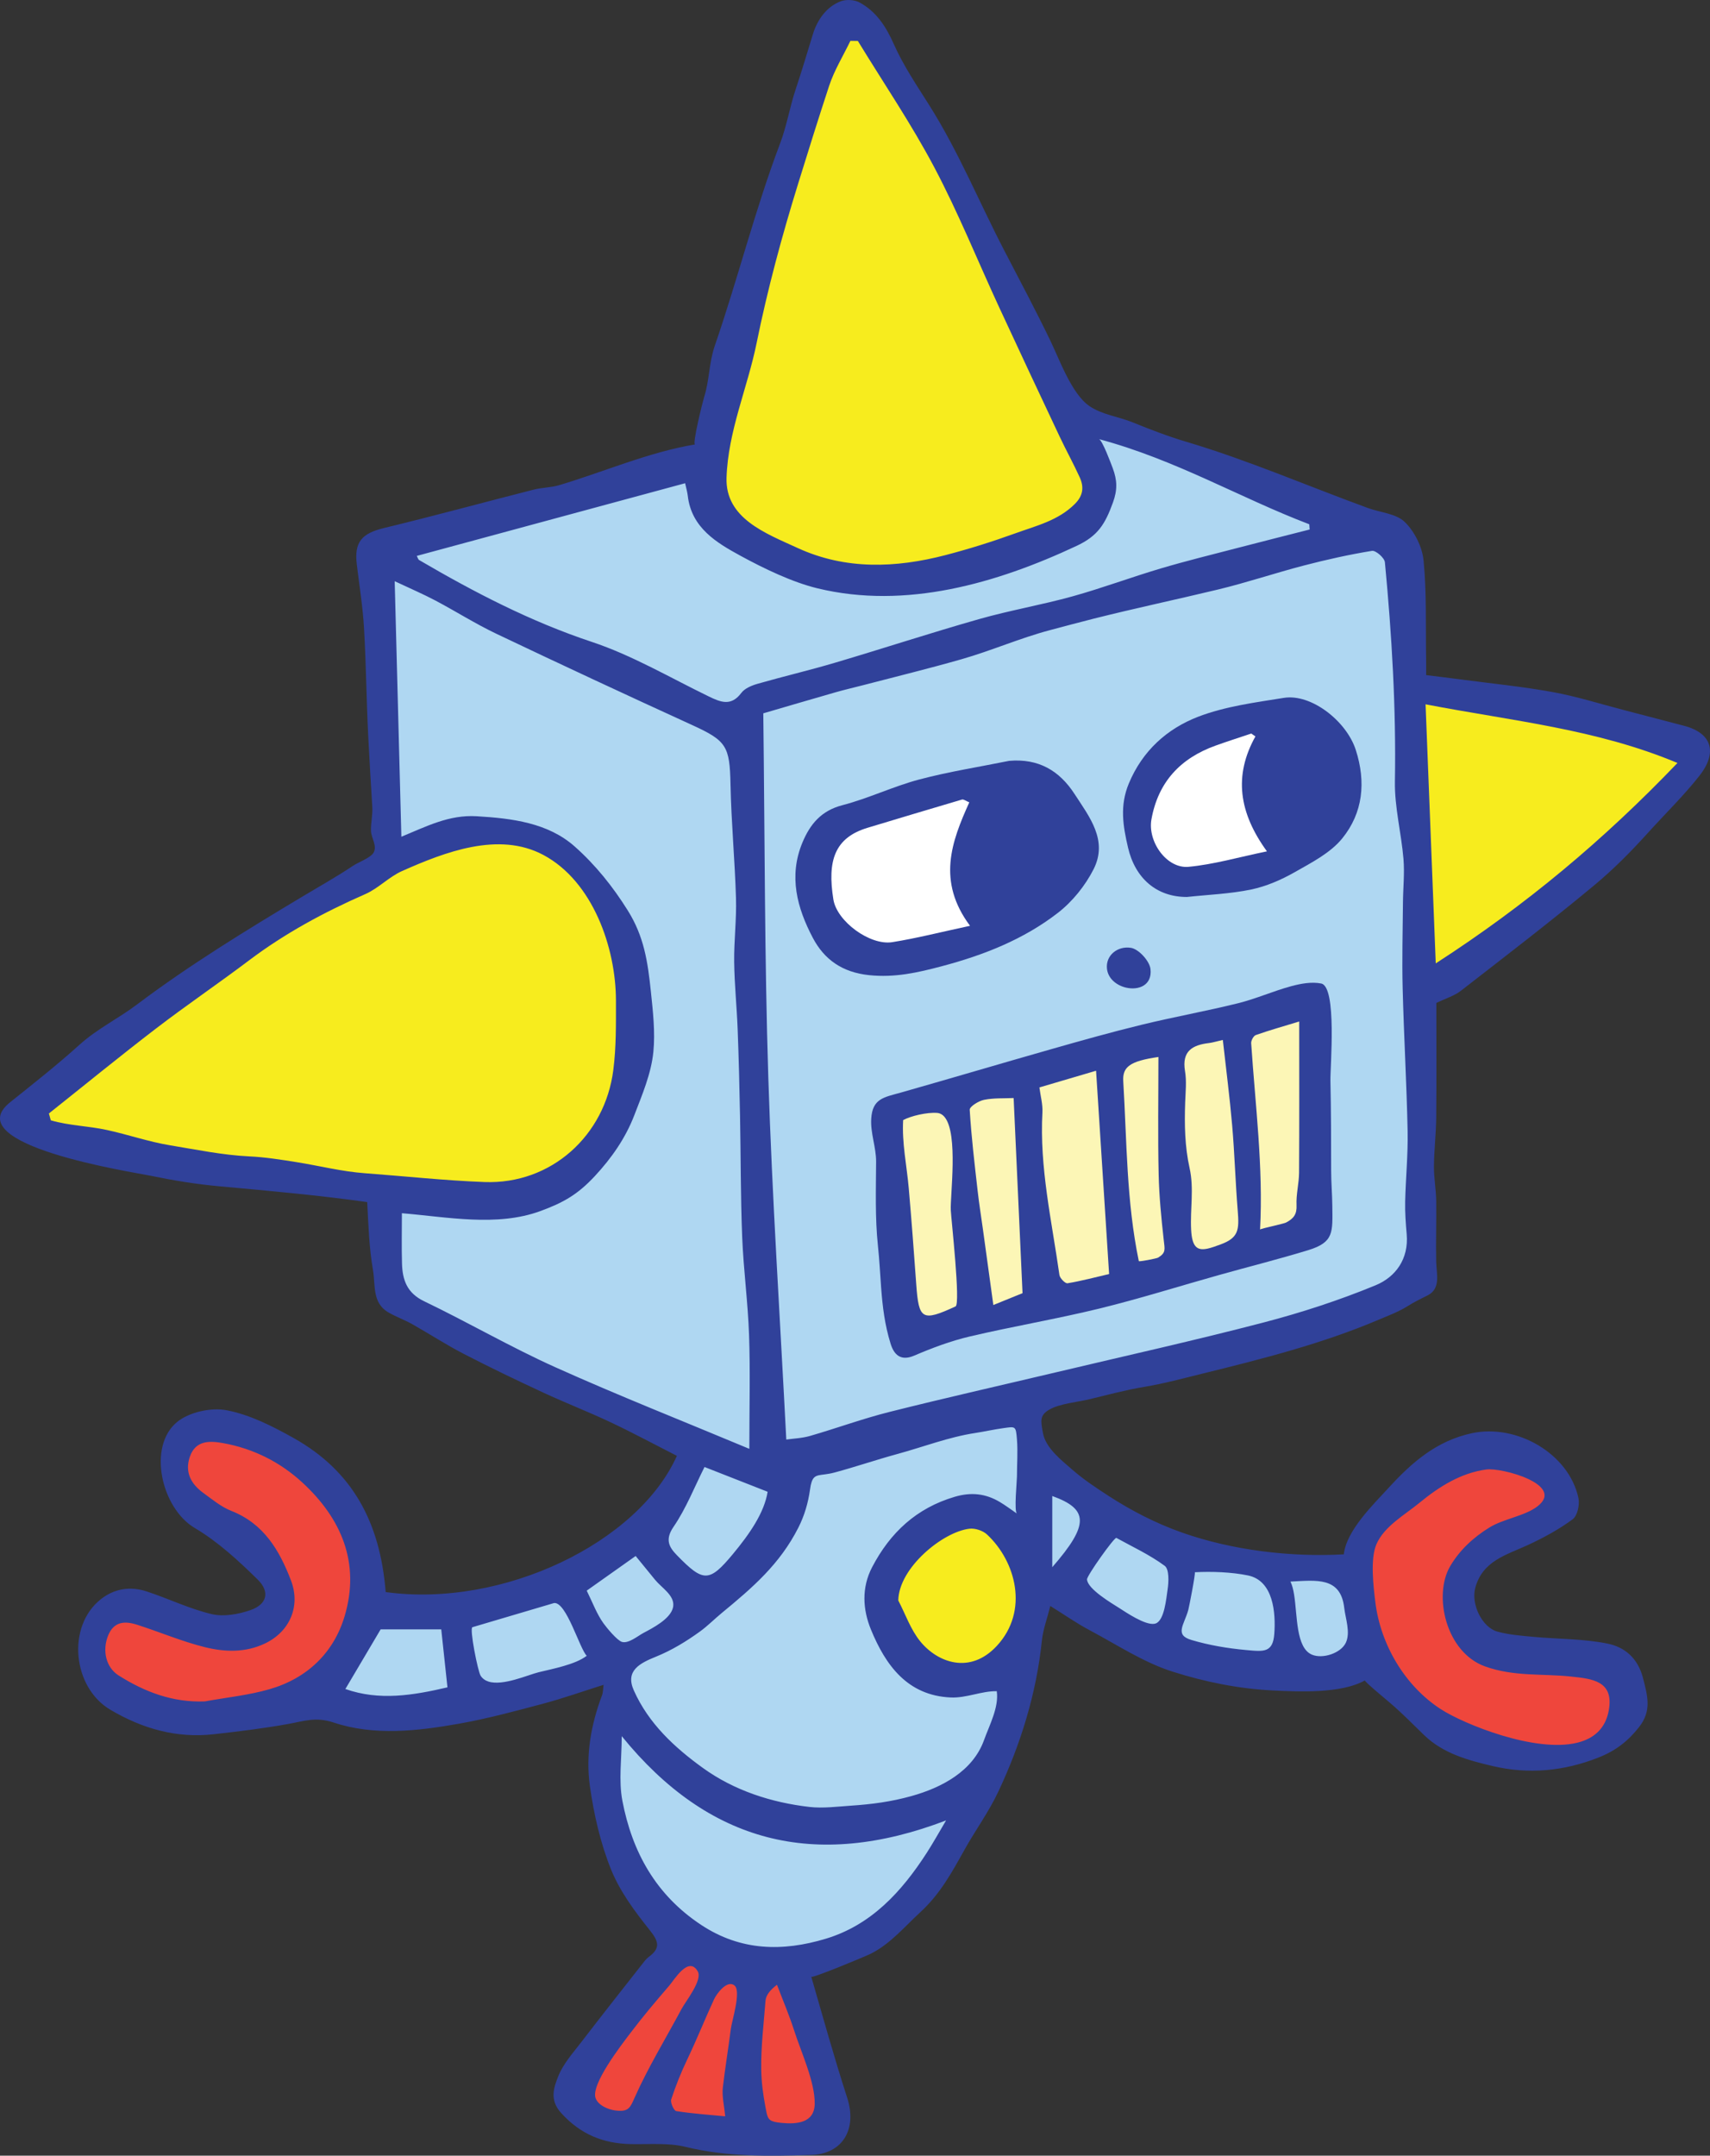 <svg version="1.1" xmlns="http://www.w3.org/2000/svg" xmlns:xlink="http://www.w3.org/1999/xlink" width="109.92" height="138.522" viewBox="0,0,109.92,138.522"><rect x="0" y="0" width="109.92" height="138.522" fill="#333333" stroke="none"/><g transform="translate(-187.983,-83.411)"><g data-paper-data="{&quot;isPaintingLayer&quot;:true}" fill-rule="nonzero" stroke="none" stroke-width="1" stroke-linecap="butt" stroke-linejoin="miter" stroke-miterlimit="10" stroke-dasharray="" stroke-dashoffset="0" style="mix-blend-mode: normal"><path d="M239.725,209.883l1.875,9.31l-0.45,1.351l-13.65,-0.676l-2.1,-0.976l-0.75,-1.426l6.421,-9.16l8.654,1.577" fill="#ef463c"/><g><path d="M276.85,117.386l1.575,2.252l1.05,42.42l-0.75,3.904l-24.525,7.358l-0.825,2.402l2.475,2.328l3.283,2.552l4.742,2.027l4.275,0.901l2.85,0.526l3.3,0.375l1.204,3.679l-0.529,2.252l-3.975,0.826l-6.675,-1.201l-5.706,-2.478l-4.044,-2.552l-1.95,7.733l-2.475,6.682l-5.1,7.658l-5.475,2.327l-5.025,-0.45l-3.6,-1.802l-3.375,-4.655l-0.9,-6.081l0.75,-4.28l0.15,-2.027l-6.9,2.102l-9.375,1.652l-2.925,-1.276l3.525,-5.481h3.45l7.05,-1.201l7.875,-5.256l1.8,-3.078l0.15,-1.577l-16.35,-7.658l-2.475,-1.501l-0.6,-1.051v-26.536v-20.313l16.35,-5.106l27.75,-3.604l19.95,7.208" fill="#afd7f2"/><path d="M189.775,155.601l1.05,-2.177l10.575,-7.303l11.175,-7.338l5.025,-1.801l6.375,1.201l3.375,4.054l1.35,7.808l-2.175,6.907l-4.575,3.154h-8.7l-20.85,-3.078l-2.625,-1.427" fill="#f7ec1e"/><path d="M241.15,86.153l1.793,-1.501l12.607,22.824l3.256,7.432l-2.206,2.403l-6.45,2.327l-7.207,0.901c0,0 -6.668,-1.952 -6.743,-1.952c-0.075,0 -2.325,-2.477 -2.85,-3.604c-0.525,-1.126 0.675,-4.805 0.675,-4.805z" fill="#f7ec1e"/><path d="M278.575,127.897l9.15,1.051l9.15,2.778l-2.55,3.454l-14.85,12.162l-0.9,-19.445" fill="#f7ec1e"/><path d="M254.05,183.155v4.204l-1.5,2.928l-3,0.601l-2.7,-0.901l-1.8,-3.078v-3.078l2.85,-2.328l3.375,-0.976l2.775,2.628" fill="#f7ec1e"/><path d="M253.75,141.05l-3.45,2.764c0,0 -5.1,1.426 -6.32,1.426c-1.221,0 -2.68,-2.778 -3.28,-3.604c-0.6,-0.825 -0.15,-3.904 0,-4.654c0.15,-0.751 11.175,-3.304 11.175,-3.304z" fill="#ffffff"/><path d="M273.325,136.531c0,0 -5.55,3.078 -5.775,2.928c-0.225,-0.15 -3.825,0.601 -3.825,0.601l-1.777,-1.277l-0.773,-2.777l0.773,-2.929l3.727,-2.552l4.575,-0.751z" fill="#ffffff"/><path d="M272.65,162.283l-24.6,6.832c0,0 -1.575,-0.375 -1.575,-0.6c0,-0.226 -1.425,-13.59 -1.425,-13.59l27,-7.057z" fill="#fcf6b6"/><path d="M211.45,183.005v3.528l-0.825,3.304l-2.25,2.177l-3.9,1.727h-4.8l-3.675,-0.676l-2.025,-3.078c0,0 0,-1.951 0,-1.99c0,-0.039 1.575,-1.389 1.575,-1.389h1.95c0,0 6.15,1.652 6.45,1.352c0.3,-0.3 1.2,0 1.2,0l0.9,-1.276c0,0 -0.225,-1.427 -0.45,-1.652c-0.225,-0.225 -1.725,-1.802 -1.725,-1.802c0,0 -3.75,-3.304 -3.9,-3.529c-0.15,-0.225 -0.825,-2.477 -0.825,-2.477l0.975,-1.727h3.75l5.85,3.453z" fill="#ef463c"/><path d="M281.5,185.708l0.975,2.552l2.175,1.051l3.075,0.451l2.925,0.45l2.175,2.102l-0.75,2.328l-2.325,1.201h-4.35l-3.9,-0.976l-3.375,-2.327l-2.621,-4.205v-4.955l1.121,-2.778l4.05,-3.078l4.425,-0.601l2.625,1.727l0.375,1.877l-3.15,1.952c0,0 -2.55,1.502 -2.85,1.802z" fill="#ef463c"/><path d="M212.776,185.717c7.547,1.031 16.221,-3.177 18.718,-8.754c-1.41,-0.718 -2.81,-1.473 -4.244,-2.15c-1.438,-0.68 -2.926,-1.254 -4.368,-1.925c-1.714,-0.796 -3.419,-1.614 -5.097,-2.482c-1.128,-0.583 -2.197,-1.281 -3.305,-1.905c-0.487,-0.274 -1.019,-0.465 -1.505,-0.74c-1.09,-0.618 -0.847,-1.768 -1.016,-2.734c-0.252,-1.447 -0.294,-2.901 -0.371,-4.37c-3.056,-0.432 -6.325,-0.727 -9.436,-1.009c-1.553,-0.14 -2.982,-0.374 -4.503,-0.687c-1.127,-0.233 -12.465,-1.961 -9.016,-4.719c1.498,-1.199 3.026,-2.4 4.449,-3.687c1.149,-1.038 2.484,-1.675 3.712,-2.6c3.36,-2.53 7.016,-4.767 10.625,-6.929c1.101,-0.66 2.213,-1.281 3.265,-1.986c0.326,-0.219 1.125,-0.505 1.313,-0.839c0.244,-0.435 -0.147,-0.938 -0.166,-1.384c-0.022,-0.502 0.116,-1.024 0.083,-1.559c-0.093,-1.484 -0.179,-2.969 -0.256,-4.454c-0.121,-2.347 -0.14,-4.7 -0.276,-7.047c-0.08,-1.364 -0.3,-2.72 -0.464,-4.08c-0.174,-1.435 0.323,-1.991 1.743,-2.334c3.219,-0.777 6.416,-1.651 9.626,-2.468c0.538,-0.137 1.113,-0.131 1.643,-0.288c2.885,-0.859 5.754,-2.123 8.734,-2.617c-0.204,0.034 0.494,-2.77 0.574,-3.018c0.349,-1.076 0.318,-2.238 0.688,-3.311c1.483,-4.295 2.6,-8.787 4.204,-13.017c0.429,-1.13 0.62,-2.343 1.008,-3.499c0.391,-1.173 0.74,-2.345 1.099,-3.518c0.279,-0.908 0.867,-1.766 1.791,-2.114c0.348,-0.131 0.873,-0.103 1.199,0.072c1.09,0.587 1.711,1.553 2.22,2.701c0.613,1.376 1.477,2.647 2.285,3.93c1.89,3.001 3.193,6.209 4.823,9.344c0.995,1.915 2.009,3.82 2.947,5.765c0.598,1.238 1.371,3.413 2.502,4.195c0.806,0.557 1.894,0.687 2.792,1.053c1.161,0.473 2.292,0.905 3.476,1.257c3.934,1.171 7.77,2.831 11.633,4.243c0.803,0.294 1.813,0.356 2.371,0.895c0.633,0.609 1.131,1.61 1.216,2.486c0.203,2.086 0.128,4.198 0.163,6.3c0.007,0.409 0.001,0.819 0.001,1.058c0.804,0.101 1.515,0.185 2.225,0.28c1.977,0.262 3.965,0.457 5.926,0.814c1.54,0.281 3.046,0.761 4.567,1.155c1.29,0.334 2.579,0.672 3.869,1.011c1.812,0.478 2.149,1.736 0.966,3.229c-1.026,1.294 -2.178,2.413 -3.279,3.63c-1.089,1.206 -2.196,2.329 -3.453,3.375c-2.807,2.334 -5.708,4.555 -8.591,6.795c-0.412,0.32 -0.951,0.478 -1.574,0.78c0,2.345 0.016,4.856 -0.008,7.368c-0.01,1.044 -0.138,2.086 -0.146,3.128c-0.006,0.746 0.137,1.492 0.146,2.238c0.017,1.293 -0.029,2.59 -0.002,3.882c0.015,0.773 0.313,1.719 -0.526,2.16c-0.485,0.255 -0.837,0.404 -1.295,0.696c-0.568,0.363 -1.254,0.619 -1.875,0.882c-3.619,1.538 -7.474,2.517 -11.319,3.462c-1.251,0.308 -2.476,0.642 -3.75,0.854c-1.191,0.198 -2.347,0.51 -3.515,0.793c-0.757,0.184 -1.933,0.281 -2.598,0.674c-0.622,0.367 -0.541,0.716 -0.4,1.497c0.175,0.973 1.211,1.766 1.912,2.377c0.694,0.606 1.487,1.132 2.257,1.633c1.498,0.975 3.097,1.799 4.785,2.393c3.228,1.136 6.981,1.585 10.387,1.394c0.161,-1.532 1.914,-3.219 2.897,-4.293c1.477,-1.612 3.067,-3.008 5.347,-3.493c2.868,-0.61 6.222,1.305 6.837,4.168c0.091,0.424 -0.064,1.139 -0.368,1.364c-0.88,0.651 -1.864,1.183 -2.861,1.647c-1.384,0.642 -2.943,1.016 -3.407,2.779c-0.271,1.03 0.437,2.527 1.441,2.798c0.748,0.202 1.539,0.261 2.315,0.333c1.589,0.148 3.21,0.119 4.763,0.436c1.085,0.222 1.941,0.924 2.271,2.22c0.288,1.134 0.57,2.087 -0.252,3.136c-0.714,0.911 -1.507,1.525 -2.604,1.959c-2.243,0.889 -4.527,1.091 -6.812,0.551c-1.561,-0.367 -3.184,-0.802 -4.411,-1.993c-0.698,-0.677 -1.399,-1.394 -2.137,-2.026c-0.157,-0.135 -1.735,-1.443 -1.664,-1.483c-1.524,0.853 -4.223,0.728 -5.912,0.645c-2.191,-0.108 -4.357,-0.545 -6.445,-1.208c-1.886,-0.599 -3.602,-1.744 -5.373,-2.684c-0.788,-0.417 -1.521,-0.933 -2.492,-1.538c-0.208,0.833 -0.469,1.52 -0.542,2.227c-0.347,3.372 -1.356,6.639 -2.797,9.698c-0.628,1.335 -1.471,2.473 -2.174,3.735c-0.832,1.491 -1.57,2.849 -2.852,4.027c-1.011,0.929 -1.935,2.045 -3.186,2.664c-0.386,0.19 -3.778,1.597 -3.813,1.476c0.747,2.581 1.471,5.194 2.308,7.776c0.647,1.993 -0.271,3.614 -2.318,3.674c-2.699,0.079 -5.402,0.136 -8.08,-0.52c-1.125,-0.275 -2.352,-0.151 -3.533,-0.178c-1.763,-0.04 -3.206,-0.628 -4.443,-1.983c-0.781,-0.854 -0.487,-1.647 -0.203,-2.366c0.322,-0.817 0.961,-1.519 1.509,-2.236c1.272,-1.659 2.57,-3.298 3.861,-4.943c0.137,-0.176 0.272,-0.369 0.449,-0.498c0.753,-0.553 0.658,-0.982 0.074,-1.711c-0.966,-1.207 -1.931,-2.502 -2.5,-3.919c-0.684,-1.705 -1.106,-3.555 -1.36,-5.381c-0.273,-1.963 0.076,-3.928 0.785,-5.805c0.074,-0.195 0.064,-0.422 0.099,-0.671c-1.323,0.417 -2.58,0.864 -3.865,1.207c-1.792,0.478 -3.589,0.964 -5.412,1.289c-2.689,0.478 -5.474,0.795 -8.073,-0.072c-1.143,-0.382 -1.911,-0.091 -2.876,0.084c-1.597,0.29 -3.213,0.486 -4.827,0.668c-2.395,0.269 -4.578,-0.35 -6.648,-1.571c-2.443,-1.44 -2.822,-5.367 -0.615,-7.106c0.878,-0.693 1.901,-0.842 2.944,-0.5c1.406,0.461 2.756,1.122 4.187,1.459c0.774,0.182 1.713,0.009 2.489,-0.259c1.053,-0.363 1.273,-1.166 0.462,-1.963c-1.24,-1.216 -2.554,-2.432 -4.038,-3.308c-2.163,-1.277 -3.056,-5.24 -1.147,-6.813c0.775,-0.639 2.192,-0.951 3.191,-0.758c1.503,0.289 2.963,1.031 4.322,1.795c3.757,2.113 5.542,5.384 5.9,9.889zM237.048,129.249c0.1,8.1 0.079,15.75 0.322,23.393c0.246,7.72 0.755,15.43 1.156,23.274c0.449,-0.065 1.009,-0.083 1.531,-0.234c1.704,-0.493 3.377,-1.108 5.096,-1.54c3.585,-0.901 7.191,-1.713 10.788,-2.565c4.422,-1.049 8.862,-2.034 13.259,-3.182c2.444,-0.638 4.868,-1.429 7.202,-2.391c1.288,-0.53 2.142,-1.687 2.004,-3.282c-0.061,-0.698 -0.113,-1.401 -0.098,-2.1c0.034,-1.507 0.188,-3.014 0.158,-4.518c-0.063,-3.06 -0.241,-6.119 -0.319,-9.179c-0.047,-1.835 0.004,-3.672 0.019,-5.508c0.008,-0.939 0.111,-1.884 0.033,-2.814c-0.14,-1.667 -0.579,-3.329 -0.55,-4.987c0.08,-4.71 -0.198,-9.397 -0.644,-14.076c-0.027,-0.282 -0.588,-0.771 -0.829,-0.732c-1.467,0.239 -2.924,0.564 -4.363,0.938c-1.857,0.483 -3.68,1.101 -5.544,1.549c-2.663,0.64 -5.319,1.202 -7.972,1.868c-0.94,0.236 -1.868,0.49 -2.804,0.736c-1.938,0.511 -3.76,1.318 -5.683,1.868c-2.118,0.607 -4.26,1.128 -6.391,1.685c-0.574,0.15 -1.154,0.281 -1.725,0.445c-1.668,0.478 -3.333,0.969 -4.646,1.352zM213.817,161.372c0,1.154 -0.025,2.198 0.007,3.241c0.031,1.049 0.322,1.888 1.419,2.414c2.835,1.361 5.564,2.951 8.43,4.239c4.041,1.817 8.169,3.446 12.478,5.247c0,-2.641 0.063,-4.974 -0.018,-7.302c-0.072,-2.109 -0.358,-4.21 -0.442,-6.319c-0.104,-2.586 -0.087,-5.176 -0.138,-7.765c-0.036,-1.861 -0.082,-3.721 -0.153,-5.58c-0.056,-1.444 -0.206,-2.886 -0.224,-4.33c-0.016,-1.36 0.158,-2.724 0.117,-4.082c-0.072,-2.439 -0.303,-4.874 -0.352,-7.313c-0.05,-2.466 -0.254,-2.808 -2.454,-3.814c-4.213,-1.924 -8.412,-3.879 -12.594,-5.869c-1.346,-0.64 -2.613,-1.447 -3.933,-2.144c-0.784,-0.414 -1.602,-0.764 -2.606,-1.236c0.147,5.617 0.285,10.903 0.429,16.421c1.605,-0.66 3.059,-1.424 4.838,-1.318c2.278,0.136 4.581,0.42 6.3,1.941c1.341,1.186 2.463,2.592 3.411,4.107c1.047,1.669 1.288,3.277 1.492,5.238c0.131,1.253 0.283,2.587 0.158,3.854c-0.138,1.399 -0.723,2.765 -1.223,4.067c-0.568,1.48 -1.466,2.763 -2.541,3.919c-1.098,1.181 -2.017,1.704 -3.511,2.25c-2.79,1.02 -5.989,0.373 -8.89,0.134zM191.125,154.963c0.041,0.147 0.083,0.293 0.125,0.44c1.202,0.348 2.391,0.355 3.618,0.623c1.356,0.295 2.673,0.755 4.044,0.981c1.678,0.276 3.402,0.633 5.099,0.713c1.025,0.049 2.022,0.209 3.018,0.367c1.493,0.237 2.903,0.605 4.413,0.715c2.561,0.19 5.119,0.47 7.683,0.566c4.283,0.159 7.739,-2.974 8.28,-7.185c0.191,-1.483 0.171,-2.958 0.171,-4.467c-0.001,-3.408 -1.49,-7.674 -4.668,-9.367c-2.875,-1.533 -6.352,-0.176 -9.081,1.035c-0.84,0.373 -1.519,1.112 -2.361,1.481c-2.651,1.162 -5.173,2.522 -7.49,4.271c-1.966,1.483 -4.008,2.868 -5.963,4.366c-2.326,1.782 -4.595,3.638 -6.888,5.461zM243.126,86.042c-0.16,-0.002 -0.319,-0.005 -0.478,-0.007c-0.464,0.965 -1.04,1.894 -1.371,2.902c-0.686,2.084 -1.339,4.178 -1.988,6.273c-1.043,3.366 -1.965,6.774 -2.667,10.229c-0.589,2.905 -1.839,5.67 -1.937,8.668c-0.086,2.612 2.502,3.571 4.586,4.525c3.07,1.406 6.292,1.282 9.494,0.449c1.516,-0.395 3.018,-0.868 4.491,-1.401c1.338,-0.485 2.758,-0.817 3.829,-1.895c0.543,-0.547 0.578,-1.101 0.297,-1.715c-0.401,-0.879 -0.871,-1.727 -1.284,-2.603c-1.305,-2.766 -2.605,-5.534 -3.889,-8.31c-1.388,-2.999 -2.626,-6.077 -4.169,-8.993c-1.477,-2.792 -3.264,-5.421 -4.914,-8.122zM214.773,119.133c0.074,0.137 0.091,0.23 0.145,0.262c3.548,2.075 7.164,3.954 11.101,5.262c2.607,0.866 5.029,2.297 7.519,3.505c0.774,0.376 1.441,0.65 2.096,-0.223c0.22,-0.294 0.663,-0.477 1.039,-0.586c1.655,-0.474 3.332,-0.866 4.982,-1.355c3.099,-0.917 6.172,-1.926 9.282,-2.809c1.973,-0.561 4.007,-0.907 5.984,-1.456c1.912,-0.531 3.775,-1.23 5.677,-1.794c1.623,-0.482 3.27,-0.884 4.909,-1.311c1.552,-0.404 3.108,-0.795 4.662,-1.192c-0.009,-0.112 -0.017,-0.224 -0.025,-0.336c-4.438,-1.688 -8.57,-4.147 -13.522,-5.472c0.221,0.059 0.782,1.585 0.883,1.852c0.3,0.792 0.312,1.415 0.021,2.216c-0.507,1.403 -0.971,2.152 -2.336,2.792c-5.138,2.409 -10.985,4.102 -16.656,2.729c-1.629,-0.394 -3.461,-1.28 -4.943,-2.088c-1.532,-0.836 -3.16,-1.79 -3.398,-3.863c-0.028,-0.242 -0.1,-0.48 -0.17,-0.803c-5.784,1.566 -11.482,3.109 -17.25,4.67zM240.147,178.664c-0.037,0.116 -0.067,0.263 -0.093,0.449c-0.121,0.867 -0.357,1.685 -0.755,2.468c-1.193,2.347 -2.933,3.843 -4.921,5.48c-0.456,0.375 -0.907,0.832 -1.394,1.185c-0.887,0.641 -1.818,1.211 -2.833,1.621c-1.039,0.42 -1.994,0.9 -1.425,2.171c0.95,2.125 2.613,3.661 4.425,4.97c2.019,1.462 4.421,2.236 6.874,2.517c0.86,0.099 1.805,-0.026 2.659,-0.083c1.351,-0.09 2.579,-0.252 3.888,-0.617c1.935,-0.54 3.943,-1.588 4.665,-3.598c0.34,-0.949 0.97,-2.118 0.818,-3.141c-0.976,-0.019 -1.942,0.447 -2.951,0.404c-2.784,-0.118 -4.196,-2.068 -5.138,-4.369c-0.525,-1.281 -0.614,-2.683 0.079,-4.008c1.163,-2.222 2.848,-3.794 5.311,-4.52c1.056,-0.311 1.981,-0.208 2.89,0.332c0.375,0.221 0.723,0.487 1.107,0.749c-0.196,-0.134 0,-2.086 0,-2.387c0,-0.783 0.063,-1.595 0,-2.376c-0.072,-0.884 -0.085,-0.838 -0.892,-0.726c-0.597,0.082 -1.199,0.219 -1.798,0.311c-1.703,0.26 -3.328,0.893 -5.007,1.351c-1.359,0.371 -2.719,0.836 -4.033,1.188c-0.897,0.24 -1.281,0.016 -1.476,0.629zM279.619,128.67c0.217,5.517 0.43,10.945 0.655,16.648c5.809,-3.751 10.789,-7.924 15.537,-12.879c-5.226,-2.189 -10.584,-2.69 -16.192,-3.769zM248.798,200.39c-8.431,3.22 -15.275,1.45 -20.849,-5.415c0,1.446 -0.209,2.842 0.041,4.152c0.628,3.29 2.152,6.055 5.066,7.978c2.558,1.689 5.248,1.717 7.999,0.891c2.931,-0.88 4.888,-3.027 6.499,-5.521c0.41,-0.635 0.777,-1.298 1.244,-2.085zM289.382,195.394c1.044,-0.26 1.812,-0.894 2.02,-2.104c0.322,-1.868 -1.073,-2 -2.429,-2.145c-1.837,-0.196 -3.664,0.016 -5.522,-0.648c-2.532,-0.906 -3.35,-4.57 -2.249,-6.444c0.614,-1.043 1.502,-1.858 2.526,-2.489c0.91,-0.559 2.278,-0.734 3.084,-1.355c1.817,-1.402 -2.308,-2.503 -3.285,-2.37c-1.651,0.225 -3.042,1.107 -4.305,2.146c-0.936,0.77 -2.262,1.5 -2.763,2.664c-0.406,0.939 -0.19,2.716 -0.066,3.729c0.336,2.721 1.904,5.381 4.22,6.872c1.468,0.946 6.052,2.818 8.769,2.144zM201.148,192.742c1.39,-0.253 2.811,-0.394 4.161,-0.784c2.417,-0.697 4.133,-2.34 4.835,-4.719c1,-3.391 -0.21,-6.254 -2.737,-8.573c-1.428,-1.311 -3.141,-2.167 -5.059,-2.517c-0.857,-0.157 -1.791,-0.21 -2.163,0.877c-0.338,0.987 0.079,1.75 0.87,2.322c0.577,0.418 1.147,0.896 1.796,1.151c2.085,0.819 3.09,2.524 3.833,4.461c0.636,1.656 -0.066,3.288 -1.652,4.052c-1.275,0.613 -2.611,0.562 -3.897,0.241c-1.476,-0.369 -2.892,-0.974 -4.345,-1.439c-0.774,-0.247 -1.487,-0.223 -1.859,0.701c-0.387,0.962 -0.136,2.046 0.676,2.559c1.681,1.06 3.472,1.747 5.541,1.668zM245.726,186.257c0.459,0.881 0.792,1.864 1.405,2.62c1.108,1.367 3.206,2.166 4.939,0.287c2.066,-2.242 1.216,-5.421 -0.643,-7.15c-0.267,-0.249 -0.766,-0.411 -1.129,-0.368c-1.717,0.203 -4.542,2.516 -4.572,4.611zM233.27,177.679c-0.636,1.261 -1.176,2.654 -1.998,3.854c-0.572,0.836 -0.258,1.323 0.236,1.828c1.689,1.732 2.063,1.747 3.591,-0.093c1.055,-1.271 2.012,-2.641 2.228,-3.997c-1.417,-0.557 -2.639,-1.035 -4.057,-1.592zM219.384,191.468c0.93,0.297 2.532,-0.43 3.221,-0.599c0.9,-0.221 2.358,-0.491 3.093,-1.057c-0.467,-0.479 -1.304,-3.471 -2.099,-3.391c-1.816,0.538 -3.51,1.039 -5.248,1.553c-0.206,0.062 0.35,2.852 0.528,3.121c0.123,0.188 0.297,0.306 0.505,0.373zM269.403,189.409c0.285,-0.127 0.45,-0.413 0.493,-1.009c0.099,-1.354 -0.059,-3.414 -1.688,-3.751c-1.052,-0.218 -2.343,-0.264 -3.423,-0.206c0.07,-0.004 -0.362,2.219 -0.417,2.419c-0.267,0.969 -0.908,1.604 0.201,1.933c1.141,0.34 2.322,0.537 3.507,0.645c0.577,0.053 1.021,0.104 1.327,-0.031zM210.184,191.946c2.188,0.771 4.363,0.406 6.562,-0.107c-0.137,-1.284 -0.275,-2.57 -0.399,-3.725c-1.361,0 -2.654,0 -3.896,0c-0.766,1.294 -1.485,2.51 -2.267,3.832zM227.748,219.048c0.654,0.037 0.765,-0.25 1.019,-0.821c0.865,-1.951 2.015,-3.826 3.027,-5.721c0.265,-0.498 1.362,-1.853 1.041,-2.415c-0.585,-1.026 -1.512,0.547 -1.837,0.923c-0.863,0.999 -1.715,2.008 -2.511,3.062c-0.56,0.742 -2.543,3.291 -2.217,4.165c0.175,0.471 0.821,0.731 1.279,0.789c0.072,0.008 0.138,0.015 0.199,0.018zM262.179,187.757c0.03,-0.004 0.059,-0.012 0.087,-0.021c0.573,-0.194 0.687,-1.644 0.77,-2.179c0.078,-0.505 0.105,-1.313 -0.184,-1.526c-0.973,-0.719 -2.096,-1.234 -3.11,-1.797c-0.145,-0.031 -1.897,2.431 -1.885,2.668c0.032,0.621 1.597,1.539 2.077,1.844c0.431,0.275 1.64,1.1 2.245,1.011zM235.168,210.977c-0.461,-0.333 -1.12,0.548 -1.283,0.903c-0.582,1.259 -1.113,2.591 -1.726,3.871c-0.398,0.831 -0.743,1.692 -1.03,2.567c-0.066,0.205 0.171,0.727 0.324,0.751c1.065,0.166 2.146,0.239 3.146,0.336c-0.066,-0.716 -0.215,-1.291 -0.152,-1.844c0.146,-1.263 0.354,-2.517 0.515,-3.778c0.066,-0.518 0.669,-2.388 0.249,-2.772c-0.014,-0.013 -0.028,-0.024 -0.043,-0.034zM237.255,219.163c0.107,0.485 0.24,0.592 0.96,0.663c0.982,0.096 2.115,0.011 2.138,-1.218c0.025,-1.411 -0.886,-3.354 -1.316,-4.703c-0.32,-1.001 -0.736,-1.971 -1.11,-2.954c-0.442,0.336 -0.71,0.674 -0.737,1.03c-0.109,1.426 -0.299,2.957 -0.275,4.429c0.013,0.802 0.118,1.569 0.264,2.356c0.028,0.155 0.051,0.286 0.076,0.397zM231.258,186.628c0.09,-0.703 -0.748,-1.187 -1.168,-1.702c-0.416,-0.509 -0.831,-1.018 -1.247,-1.527c-1.095,0.775 -2.113,1.495 -3.145,2.226c0.384,0.777 0.644,1.495 1.072,2.093c0.2,0.28 0.884,1.113 1.195,1.202c0.42,0.121 1.022,-0.386 1.367,-0.57c0.595,-0.318 1.752,-0.901 1.914,-1.649c0.005,-0.025 0.009,-0.049 0.012,-0.073zM271.169,185.884c0.218,1.366 0.108,3.411 1.145,3.854c0.69,0.293 1.857,-0.092 2.177,-0.761c0.317,-0.663 -0.023,-1.564 -0.1,-2.246c-0.23,-2.012 -1.796,-1.772 -3.459,-1.688c0.112,0.219 0.184,0.51 0.237,0.841zM255.624,184.118c2.387,-2.742 2.339,-3.73 0,-4.574c0,1.542 0,3.058 0,4.574z" data-paper-data="{&quot;origPos&quot;:null}" fill="#30419a"/><path d="M244.626,166.194c-0.068,-0.895 -0.11,-1.799 -0.21,-2.742c-0.187,-1.774 -0.126,-3.594 -0.116,-5.391c0.005,-0.926 -0.37,-1.825 -0.314,-2.759c0.077,-1.313 0.826,-1.377 1.926,-1.689c3.22,-0.914 6.429,-1.868 9.648,-2.784c1.93,-0.549 3.862,-1.094 5.812,-1.568c2.057,-0.501 4.144,-0.874 6.198,-1.383c1.151,-0.286 2.249,-0.777 3.394,-1.09c0.628,-0.171 1.331,-0.3 1.946,-0.177c1.028,0.207 0.574,5.356 0.594,6.26c0.042,1.919 0.045,3.823 0.046,5.755c0,0.767 0.067,1.508 0.075,2.271c0.017,1.703 0.114,2.339 -1.549,2.849c-1.875,0.574 -3.775,1.048 -5.662,1.577c-2.588,0.725 -5.153,1.536 -7.761,2.175c-2.76,0.674 -5.568,1.144 -8.334,1.795c-1.22,0.287 -2.414,0.735 -3.568,1.229c-0.908,0.39 -1.315,-0.107 -1.519,-0.762c-0.379,-1.221 -0.517,-2.386 -0.606,-3.566zM254.797,153.289c0.074,0.569 0.221,1.089 0.194,1.597c-0.196,3.544 0.602,6.983 1.092,10.452c0.029,0.209 0.373,0.56 0.52,0.535c0.899,-0.148 1.783,-0.386 2.674,-0.593c-0.282,-4.399 -0.555,-8.651 -0.838,-13.064c-1.346,0.396 -2.468,0.727 -3.642,1.073zM265.607,163.647c0.24,-0.052 0.521,-0.152 0.843,-0.272c1.149,-0.426 1.196,-0.924 1.095,-2.165c-0.149,-1.827 -0.2,-3.661 -0.358,-5.487c-0.157,-1.811 -0.392,-3.615 -0.6,-5.485c-0.449,0.102 -0.663,0.172 -0.883,0.198c-1.071,0.125 -1.762,0.517 -1.548,1.801c0.11,0.65 0.035,1.335 0.011,2.003c-0.051,1.438 -0.024,2.851 0.283,4.23c0.296,1.324 0.03,2.629 0.1,3.968c0.059,1.136 0.409,1.349 1.057,1.209zM248.714,155.206c-0.132,-0.165 -0.296,-0.266 -0.5,-0.28c-0.643,-0.047 -1.673,0.19 -2.176,0.462c-0.084,1.48 0.232,2.912 0.36,4.374c0.181,2.063 0.335,4.128 0.483,6.193c0.162,2.259 0.376,2.396 2.526,1.406c0.331,-0.152 -0.276,-5.569 -0.306,-6.181c-0.046,-0.925 0.489,-4.88 -0.387,-5.974zM253.14,153.97c-0.618,0.029 -1.277,-0.011 -1.903,0.116c-0.351,0.071 -0.933,0.436 -0.92,0.639c0.105,1.741 0.314,3.477 0.51,5.212c0.092,0.816 0.222,1.627 0.335,2.44c0.216,1.573 0.433,3.145 0.674,4.894c0.863,-0.35 1.454,-0.59 1.876,-0.762c-0.198,-4.332 -0.385,-8.438 -0.572,-12.539zM270.032,162.142c0.295,-0.072 0.556,-0.138 0.622,-0.172c0.49,-0.256 0.7,-0.536 0.671,-1.12c-0.033,-0.692 0.159,-1.392 0.163,-2.09c0.02,-3.137 0.009,-6.274 0.009,-9.708c-1.069,0.326 -1.939,0.57 -2.79,0.871c-0.148,0.053 -0.309,0.352 -0.297,0.526c0.263,3.95 0.785,8.01 0.571,11.972c0.002,-0.035 0.573,-0.164 1.051,-0.279zM262.447,151.332c-1.862,0.268 -2.313,0.648 -2.26,1.558c0.234,3.924 0.201,7.699 0.999,11.559c0.011,0.053 1.148,-0.165 1.244,-0.225c0.516,-0.319 0.427,-0.515 0.355,-1.165c-0.154,-1.389 -0.29,-2.763 -0.322,-4.162c-0.057,-2.481 -0.016,-4.963 -0.016,-7.565z" fill="#30419a"/><path d="M252.852,132.303c1.88,-0.164 3.225,0.622 4.201,2.125c0.956,1.472 2.168,2.98 1.226,4.84c-0.537,1.058 -1.36,2.08 -2.296,2.804c-2.202,1.706 -4.769,2.716 -7.464,3.429c-1.539,0.408 -3.018,0.746 -4.668,0.573c-1.727,-0.179 -2.885,-1.007 -3.615,-2.39c-1.013,-1.917 -1.575,-3.967 -0.671,-6.134c0.496,-1.187 1.209,-2.045 2.57,-2.398c1.674,-0.435 3.261,-1.206 4.933,-1.65c1.899,-0.504 3.853,-0.808 5.784,-1.199zM250.337,142.903c-2.135,-2.865 -1.196,-5.395 -0.047,-7.934c-0.213,-0.085 -0.365,-0.21 -0.471,-0.179c-2.023,0.593 -4.039,1.206 -6.058,1.811c-2.127,0.638 -2.609,2.111 -2.208,4.61c0.226,1.409 2.352,2.97 3.784,2.743c1.577,-0.251 3.13,-0.651 5,-1.051z" fill="#30419a"/><path d="M264.278,141.05c-1.946,0.004 -3.321,-1.195 -3.782,-3.162c-0.335,-1.424 -0.538,-2.719 0.048,-4.128c0.876,-2.105 2.462,-3.526 4.463,-4.294c1.735,-0.665 3.646,-0.912 5.5,-1.21c1.762,-0.285 4.029,1.492 4.626,3.343c0.668,2.068 0.463,4.049 -0.871,5.689c-0.764,0.939 -1.974,1.554 -3.063,2.174c-0.864,0.491 -1.823,0.906 -2.79,1.108c-1.352,0.281 -2.753,0.331 -4.131,0.48zM268.682,130.732c-0.089,-0.061 -0.178,-0.123 -0.266,-0.184c-0.766,0.258 -1.537,0.502 -2.296,0.776c-2.255,0.81 -3.69,2.334 -4.122,4.74c-0.255,1.429 0.981,3.179 2.386,3.048c1.619,-0.151 3.209,-0.617 5.039,-0.994c-1.807,-2.485 -2.145,-4.865 -0.741,-7.386z" fill="#30419a"/><path d="M260.373,146.877c-0.604,-0.138 -1.166,-0.571 -1.234,-1.219c-0.089,-0.865 0.69,-1.474 1.539,-1.34c0.502,0.079 1.204,0.848 1.26,1.37c0.113,1.038 -0.763,1.373 -1.565,1.189z" fill="#30419a"/></g></g></g></svg>